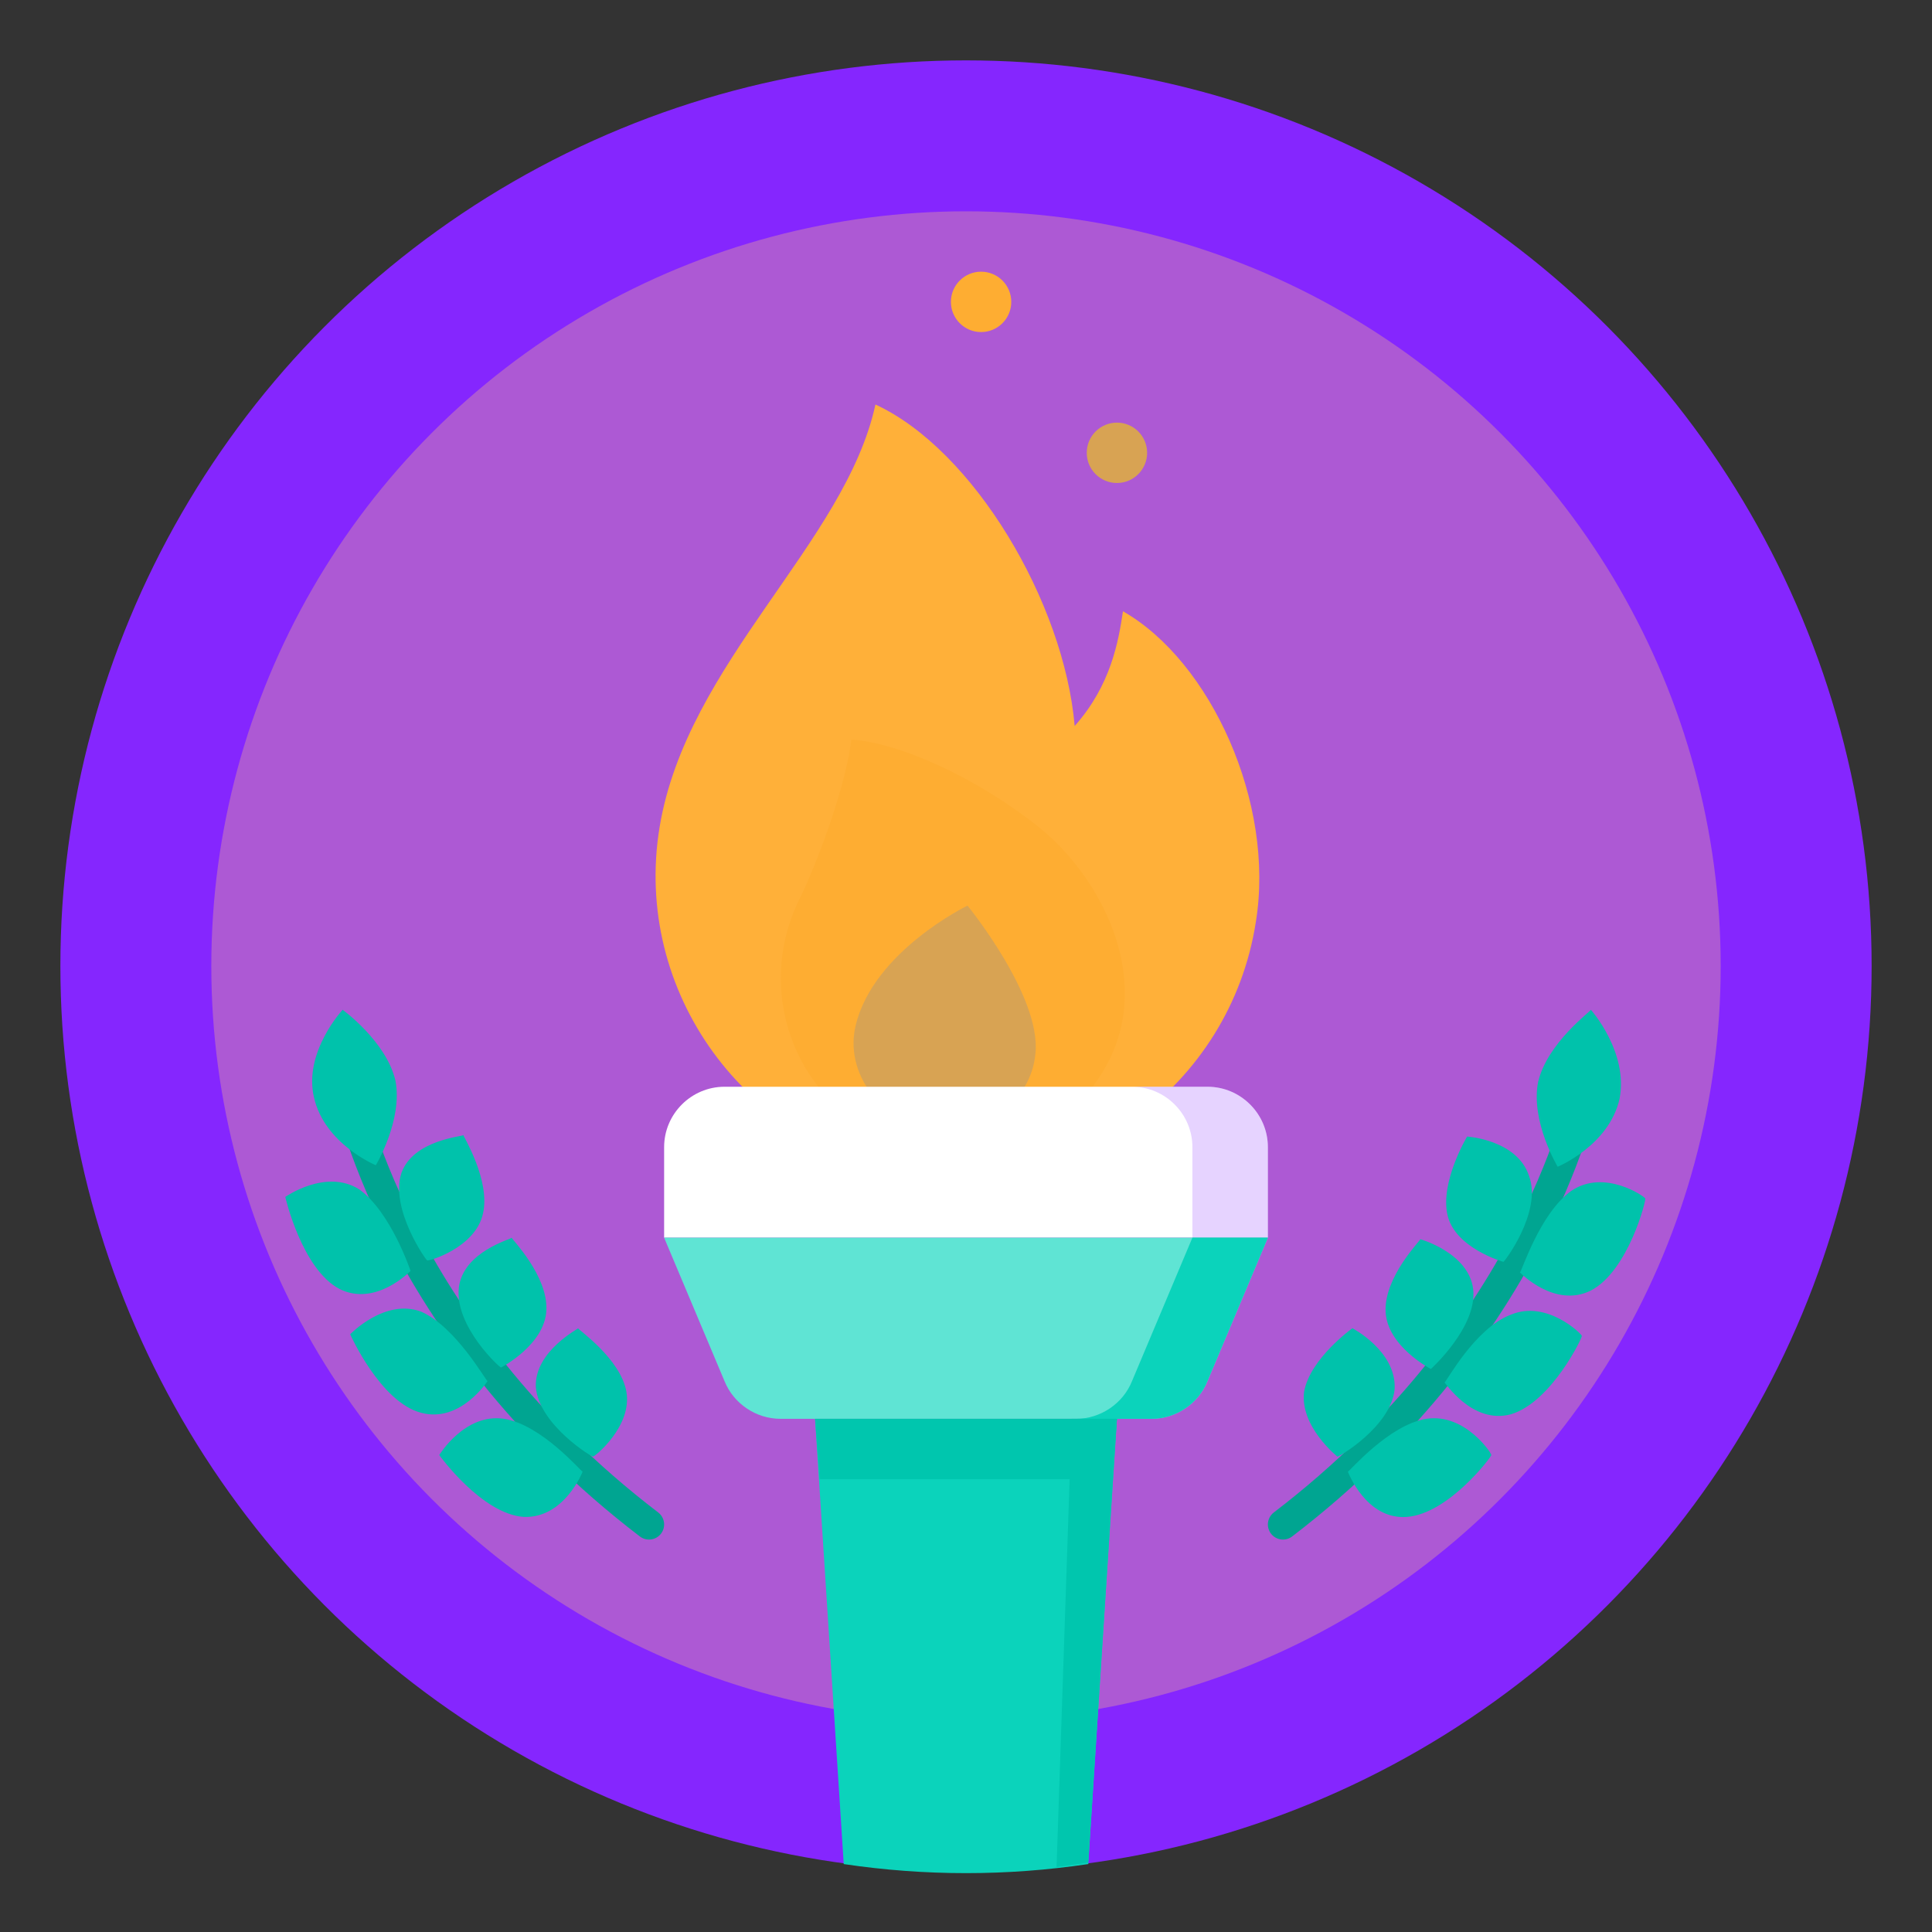 <svg xmlns="http://www.w3.org/2000/svg" viewBox="0 0 128 128" id="Achievement"><rect x="0" y="0" width="128" height="128" fill="#333333" stroke="none"/><circle cx="64" cy="64" r="60" fill="#8526fe" class="color382673 svgShape"></circle><circle cx="64" cy="64" r="50" fill="#ad59d4" class="color473080 svgShape"></circle><path fill="#ffb039" d="M74.4 40.5c-.3 2-.8 4.9-3.2 7.6-.7-8.2-6.7-18.3-13.2-21.3-2 9.2-12.5 17.1-14.3 28-1.8 10.9 5.7 21.2 16.6 22.9 10.9 1.8 21.2-5.7 22.9-16.6 1.3-7.9-3-17.3-8.8-20.6z" class="colorffde39 svgShape"></path><path fill="#fead32" d="M57.8 75c-5.6-3-7.7-10-4.7-15.7 1.4-3 3-7.6 3.3-10.3 3.1.2 8.1 2.4 12.3 5.7 4.2 3.3 7.7 10 4.7 15.7-2.9 5.6-10 7.7-15.6 4.6z" class="colorfec632 svgShape"></path><path fill="none" stroke="#00a591" stroke-linecap="round" stroke-linejoin="round" stroke-miterlimit="10" stroke-width="2" d="M23 72s3 16 20 29m62-29s-3 16-20 29" class="colorStroke00a58c svgStroke"></path><path fill="#d8a353" d="M68.6 69.8c-.3 3.3-3.6 5.5-6.9 5-3.3-.5-5.8-3.7-5-6.9 1.2-4.9 7.4-7.9 7.4-7.9s4.9 6 4.5 9.8z" class="colorf9a74e svgShape"></path><path fill="#00c2ab" d="M38.3 88c0 .1 2.8 2 3.2 4.2.4 2.3-2.1 4.3-2.2 4.3 0 .1-3.6-2.1-3.8-4.6-.1-2.4 2.9-3.9 2.8-3.9zm.3 9.5s-1.2 3.1-3.9 3c-2.8-.2-5.6-4.1-5.6-4.1s1.7-2.8 4.3-2.4c2.5.4 5.1 3.5 5.2 3.5zM33.9 82c0 .1 2.4 2.5 2.3 4.8-.1 2.3-3 3.8-3 3.8 0 .1-3.1-2.7-2.8-5.3.3-2.4 3.5-3.2 3.5-3.3zm-1.6 9.5s-1.8 2.8-4.4 2.1c-2.7-.7-4.7-5.2-4.7-5.2s2.3-2.4 4.7-1.5c2.3 1 4.3 4.6 4.4 4.6zm-1.6-16.3c0 .1 1.8 3 1.3 5.2-.5 2.3-3.7 3.2-3.7 3.1 0 .1-2.5-3.4-1.7-5.8.8-2.2 4.1-2.4 4.1-2.5zm-8-8.3s2.9 2.1 3.5 4.7c.5 2.6-1.3 5.6-1.3 5.6s-3.4-1.4-4.1-4.5c-.7-3 1.9-5.8 1.9-5.8zm4.5 17.3s-2.3 2.4-4.7 1.2c-2.5-1.3-3.6-6.1-3.6-6.1s2.7-1.9 4.9-.5c2.1 1.5 3.4 5.4 3.4 5.4zm71.6 12.2c.1 0-2.8 3.9-5.6 4.1-2.7.2-3.9-3-3.9-3 .1 0 2.7-3.1 5.2-3.5 2.6-.4 4.4 2.4 4.3 2.4zm-10.2.1s-2.5-2-2.2-4.3c.4-2.2 3.2-4.2 3.2-4.2s2.9 1.5 2.8 4c-.2 2.5-3.8 4.6-3.8 4.5zm16.2-8c.1 0-2 4.4-4.7 5.2-2.6.7-4.4-2.2-4.4-2.1.1 0 2-3.6 4.4-4.5 2.4-1 4.7 1.3 4.7 1.4zm-10 2.2s-2.9-1.5-3-3.8c-.1-2.3 2.3-4.7 2.3-4.8 0 0 3.2.9 3.5 3.3.3 2.5-2.8 5.3-2.8 5.3zM109 79.4c.1 0-1.1 4.8-3.6 6.1-2.4 1.2-4.7-1.2-4.7-1.2.1 0 1.3-3.9 3.4-5.4 2.2-1.5 4.9.4 4.9.5zm-3.6-12.5s2.5 2.8 1.9 5.9c-.7 3.1-4.1 4.5-4.1 4.5s-1.8-3-1.3-5.6c.6-2.6 3.5-4.7 3.5-4.8zm-5.8 16.7s-3.2-.9-3.7-3.1 1.3-5.2 1.3-5.2 3.3.2 4.1 2.6c.9 2.4-1.7 5.8-1.7 5.7z" class="color00c2a9 svgShape"></path><path fill="#ffffff" d="M84 82H44v-6c0-2.2 1.8-4 4-4h32c2.2 0 4 1.8 4 4v6z" class="colorffffff svgShape"></path><path fill="#8526fe" d="M80 72h-5c2.2 0 4 1.8 4 4v6h5v-6c0-2.2-1.8-4-4-4z" opacity=".2" class="color382673 svgShape"></path><path fill="#5fe4d4" d="M76.3 94H51.7c-1.6 0-3.1-1-3.7-2.5L44 82h40l-4 9.5c-.6 1.5-2.1 2.5-3.7 2.5z" class="color0cafe8 svgShape"></path><path fill="#0bd3bb" d="m79 82-4 9.5c-.6 1.5-2.1 2.5-3.7 2.5h5c1.6 0 3.1-1 3.7-2.5l4-9.5h-5zm-23.1 41.5c2.7.4 5.4.6 8.1.6s5.4-.2 8.1-.6L74 94H54l1.9 29.5z" class="color0b90d3 svgShape"></path><path fill="#00c6ae" d="m70 123.7 2.1-.3L74 94h-3l-1 29.7z" class="color007bc6 svgShape"></path><path fill="#00c6ae" d="M54.3 98h19.4l.3-4H54z" class="color007bc6 svgShape"></path><circle cx="74" cy="30" r="2" fill="#d8a353" class="colorf9a74e svgShape"></circle><circle cx="65" cy="20" r="2" fill="#fead32" class="colorfec632 svgShape"></circle></svg>